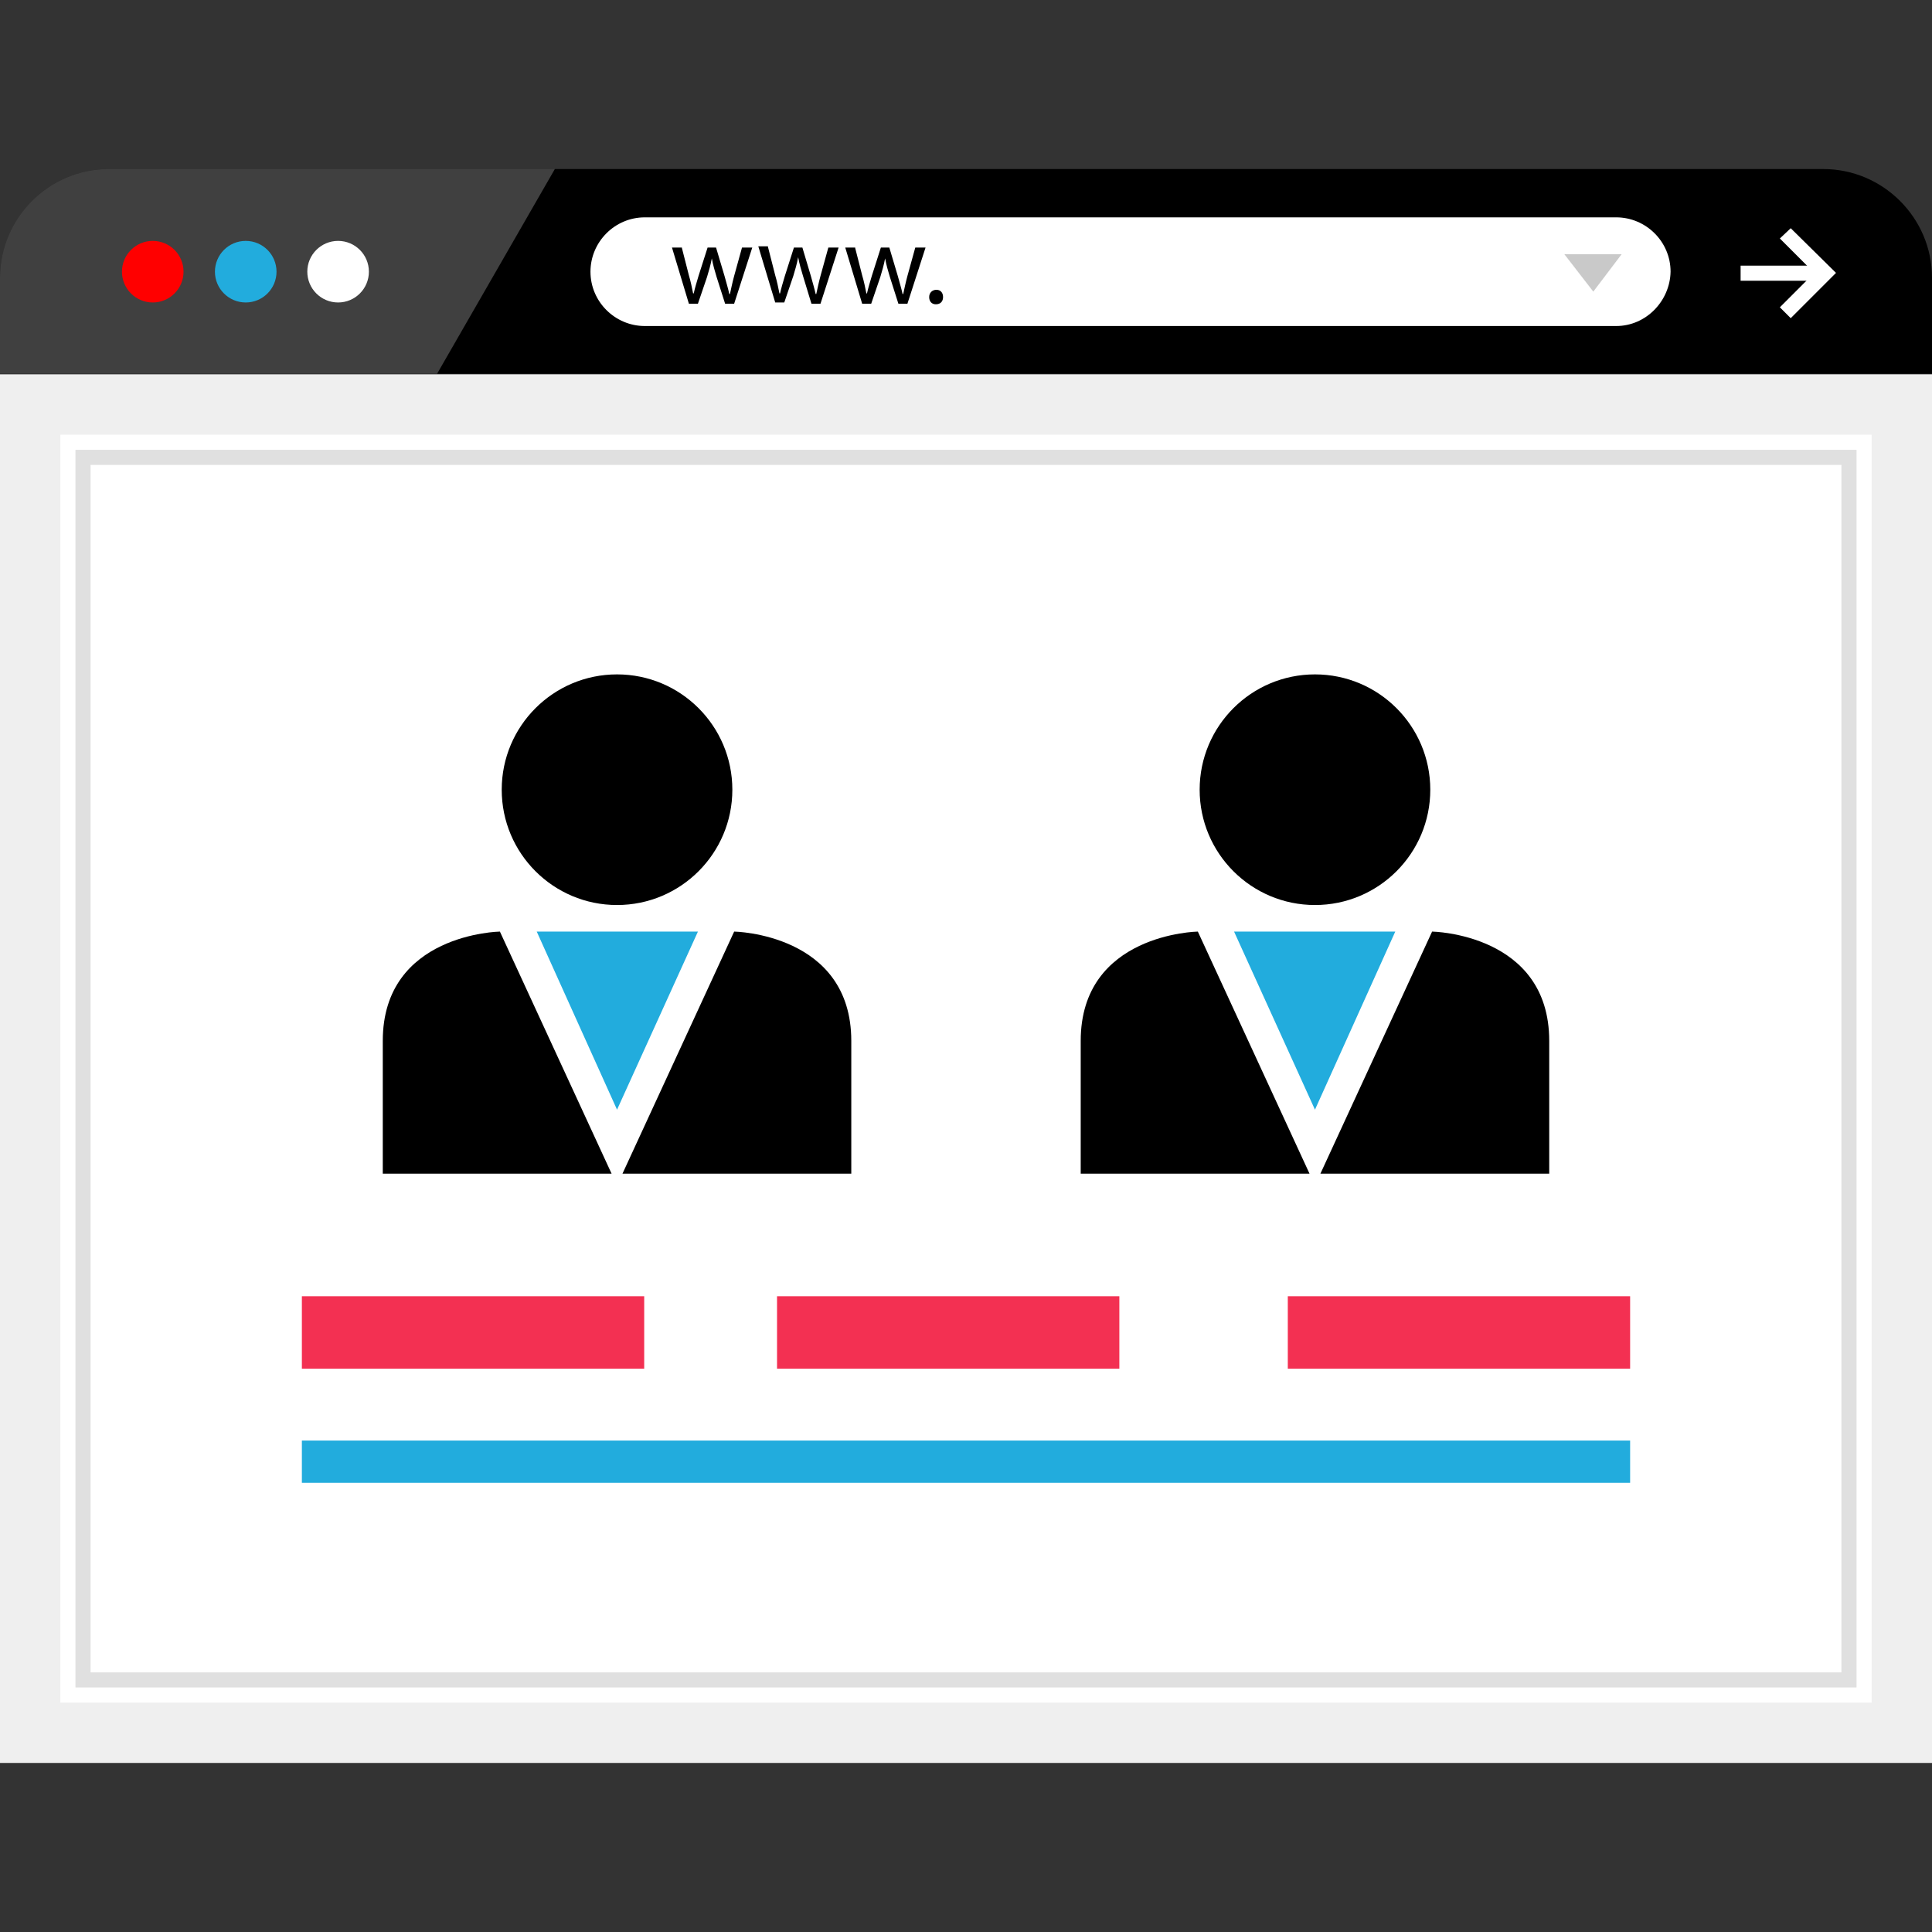<?xml version="1.0" encoding="iso-8859-1"?>
<!-- Generator: Adobe Illustrator 19.0.0, SVG Export Plug-In . SVG Version: 6.00 Build 0)  -->
<svg version="1.1" id="Layer_1" xmlns="http://www.w3.org/2000/svg" xmlns:xlink="http://www.w3.org/1999/xlink" x="0px" y="0px"
	 viewBox="0 0 512 512" style="enable-background:new 0 0 512 512;" xml:space="preserve">
<rect x="0" y="0" width="512" height="512" fill="#333333" stroke="none"/>
<path d="M512,99.04V73.6c0-15.84-12.96-28.8-28.8-28.8H115.04H28.8C12.96,44.8,0,57.76,0,73.6v25.44H512z"/>
<g>
	<path style="opacity:0.25;fill:#FFFFFF;enable-background:new    ;" d="M147.04,44.8h-32H28.8C12.96,44.8,0,57.76,0,73.6v25.44
		h115.84L147.04,44.8z"/>
	<rect x="8" y="107.04" style="fill:#FFFFFF;" width="496" height="352"/>
</g>
<path style="fill:#EFEFEF;" d="M496,115.2v336H16v-336L496,115.2 M512,99.2H0v368h512V99.2L512,99.2z"/>
<path style="fill:#E0E0E0;" d="M488,123.2v320H24v-320L488,123.2 M492,119.2H20v328h472V119.2L492,119.2z"/>
<circle style="fill:#FF0000;" cx="40.48" cy="72" r="8.16"/>
<circle style="fill:#22ACDD;" cx="65.12" cy="72" r="8.16"/>
<g>
	<circle style="fill:#FFFFFF;" cx="89.6" cy="72" r="8.16"/>
	<path style="fill:#FFFFFF;" d="M428.32,86.4H170.88c-7.84,0-14.4-6.4-14.4-14.4l0,0c0-7.84,6.4-14.4,14.4-14.4h257.44
		c7.84,0,14.4,6.4,14.4,14.4l0,0C442.56,79.84,436.16,86.4,428.32,86.4z"/>
</g>
<path d="M180.64,65.44l1.92,7.52c0.48,1.6,0.8,3.2,1.12,4.8h0.16c0.32-1.44,0.8-3.04,1.28-4.64l2.4-7.52h2.24l2.24,7.52
	c0.48,1.76,0.96,3.36,1.28,4.8h0.16c0.32-1.44,0.64-3.04,1.12-4.8l2.08-7.52h2.72l-4.8,14.88h-2.4l-2.24-7.04
	c-0.48-1.6-0.96-3.2-1.28-4.96l0,0c-0.32,1.76-0.8,3.36-1.28,4.96l-2.4,7.04h-2.4l-4.48-14.88h2.56V65.44z"/>
<path d="M203.52,65.44l1.92,7.52c0.48,1.6,0.8,3.2,1.12,4.8h0.16c0.32-1.44,0.8-3.04,1.28-4.64l2.4-7.52h2.24l2.24,7.52
	c0.48,1.76,0.96,3.36,1.28,4.8h0.16c0.32-1.44,0.64-3.04,1.12-4.8l2.08-7.52h2.72l-4.8,14.88h-2.4l-2.24-7.36
	c-0.48-1.6-0.96-3.2-1.28-4.96l0,0c-0.32,1.76-0.8,3.36-1.28,4.96l-2.4,7.04h-2.4l-4.48-14.88h2.56V65.44z"/>
<path d="M226.56,65.44l1.92,7.52c0.48,1.6,0.8,3.2,1.12,4.8h0.16c0.32-1.44,0.8-3.04,1.28-4.64l2.4-7.52h2.24l2.24,7.52
	c0.48,1.76,0.96,3.36,1.28,4.8h0.16c0.32-1.44,0.64-3.04,1.12-4.8l2.08-7.52h2.72l-4.8,14.88h-2.4l-2.24-7.04
	c-0.48-1.6-0.96-3.2-1.28-4.96l0,0c-0.32,1.76-0.8,3.36-1.28,4.96l-2.4,7.04h-2.4L224,65.6h2.56V65.44z"/>
<path d="M246.24,78.72c0-1.12,0.8-1.92,1.92-1.92s1.76,0.8,1.76,1.92c0,1.12-0.64,1.92-1.92,1.92
	C246.88,80.64,246.24,79.84,246.24,78.72z"/>
<g>
	<rect x="461.28" y="70.4" style="fill:#FFFFFF;" width="23.04" height="4"/>
	<polygon style="fill:#FFFFFF;" points="474.56,84.32 471.68,81.44 480.8,72.32 471.68,63.2 474.56,60.48 486.56,72.32 	"/>
</g>
<polygon style="fill:#C9C9C9;" points="429.76,67.36 422.24,77.28 414.56,67.36 "/>
<rect x="80" y="381.76" style="fill:#22ACDD;" width="352" height="11.2"/>
<g>
	<rect x="341.28" y="343.52" style="fill:#F33052;" width="90.72" height="19.2"/>
	<rect x="205.92" y="343.52" style="fill:#F33052;" width="90.72" height="19.2"/>
	<rect x="80" y="343.52" style="fill:#F33052;" width="90.72" height="19.2"/>
</g>
<circle cx="163.52" cy="209.28" r="30.56"/>
<path d="M162.08,311.04l-29.6-64.16c0,0-31.04,0.48-31.04,28.96s0,35.2,0,35.2S162.4,311.04,162.08,311.04z"/>
<path d="M164.96,311.04l29.6-64.16c0,0,31.04,0.48,31.04,28.96s0,35.2,0,35.2S164.8,311.04,164.96,311.04z"/>
<polygon style="fill:#22ACDD;" points="163.52,246.88 142.24,246.88 163.52,294.08 184.96,246.88 "/>
<circle cx="348.48" cy="209.28" r="30.56"/>
<path d="M347.04,311.04l-29.6-64.16c0,0-31.04,0.48-31.04,28.96s0,35.2,0,35.2S347.2,311.04,347.04,311.04z"/>
<path d="M349.92,311.04l29.6-64.16c0,0,31.04,0.48,31.04,28.96s0,35.2,0,35.2S349.6,311.04,349.92,311.04z"/>
<polygon style="fill:#22ACDD;" points="348.48,246.88 327.04,246.88 348.48,294.08 369.76,246.88 "/>
<g>
</g>
<g>
</g>
<g>
</g>
<g>
</g>
<g>
</g>
<g>
</g>
<g>
</g>
<g>
</g>
<g>
</g>
<g>
</g>
<g>
</g>
<g>
</g>
<g>
</g>
<g>
</g>
<g>
</g>
</svg>

